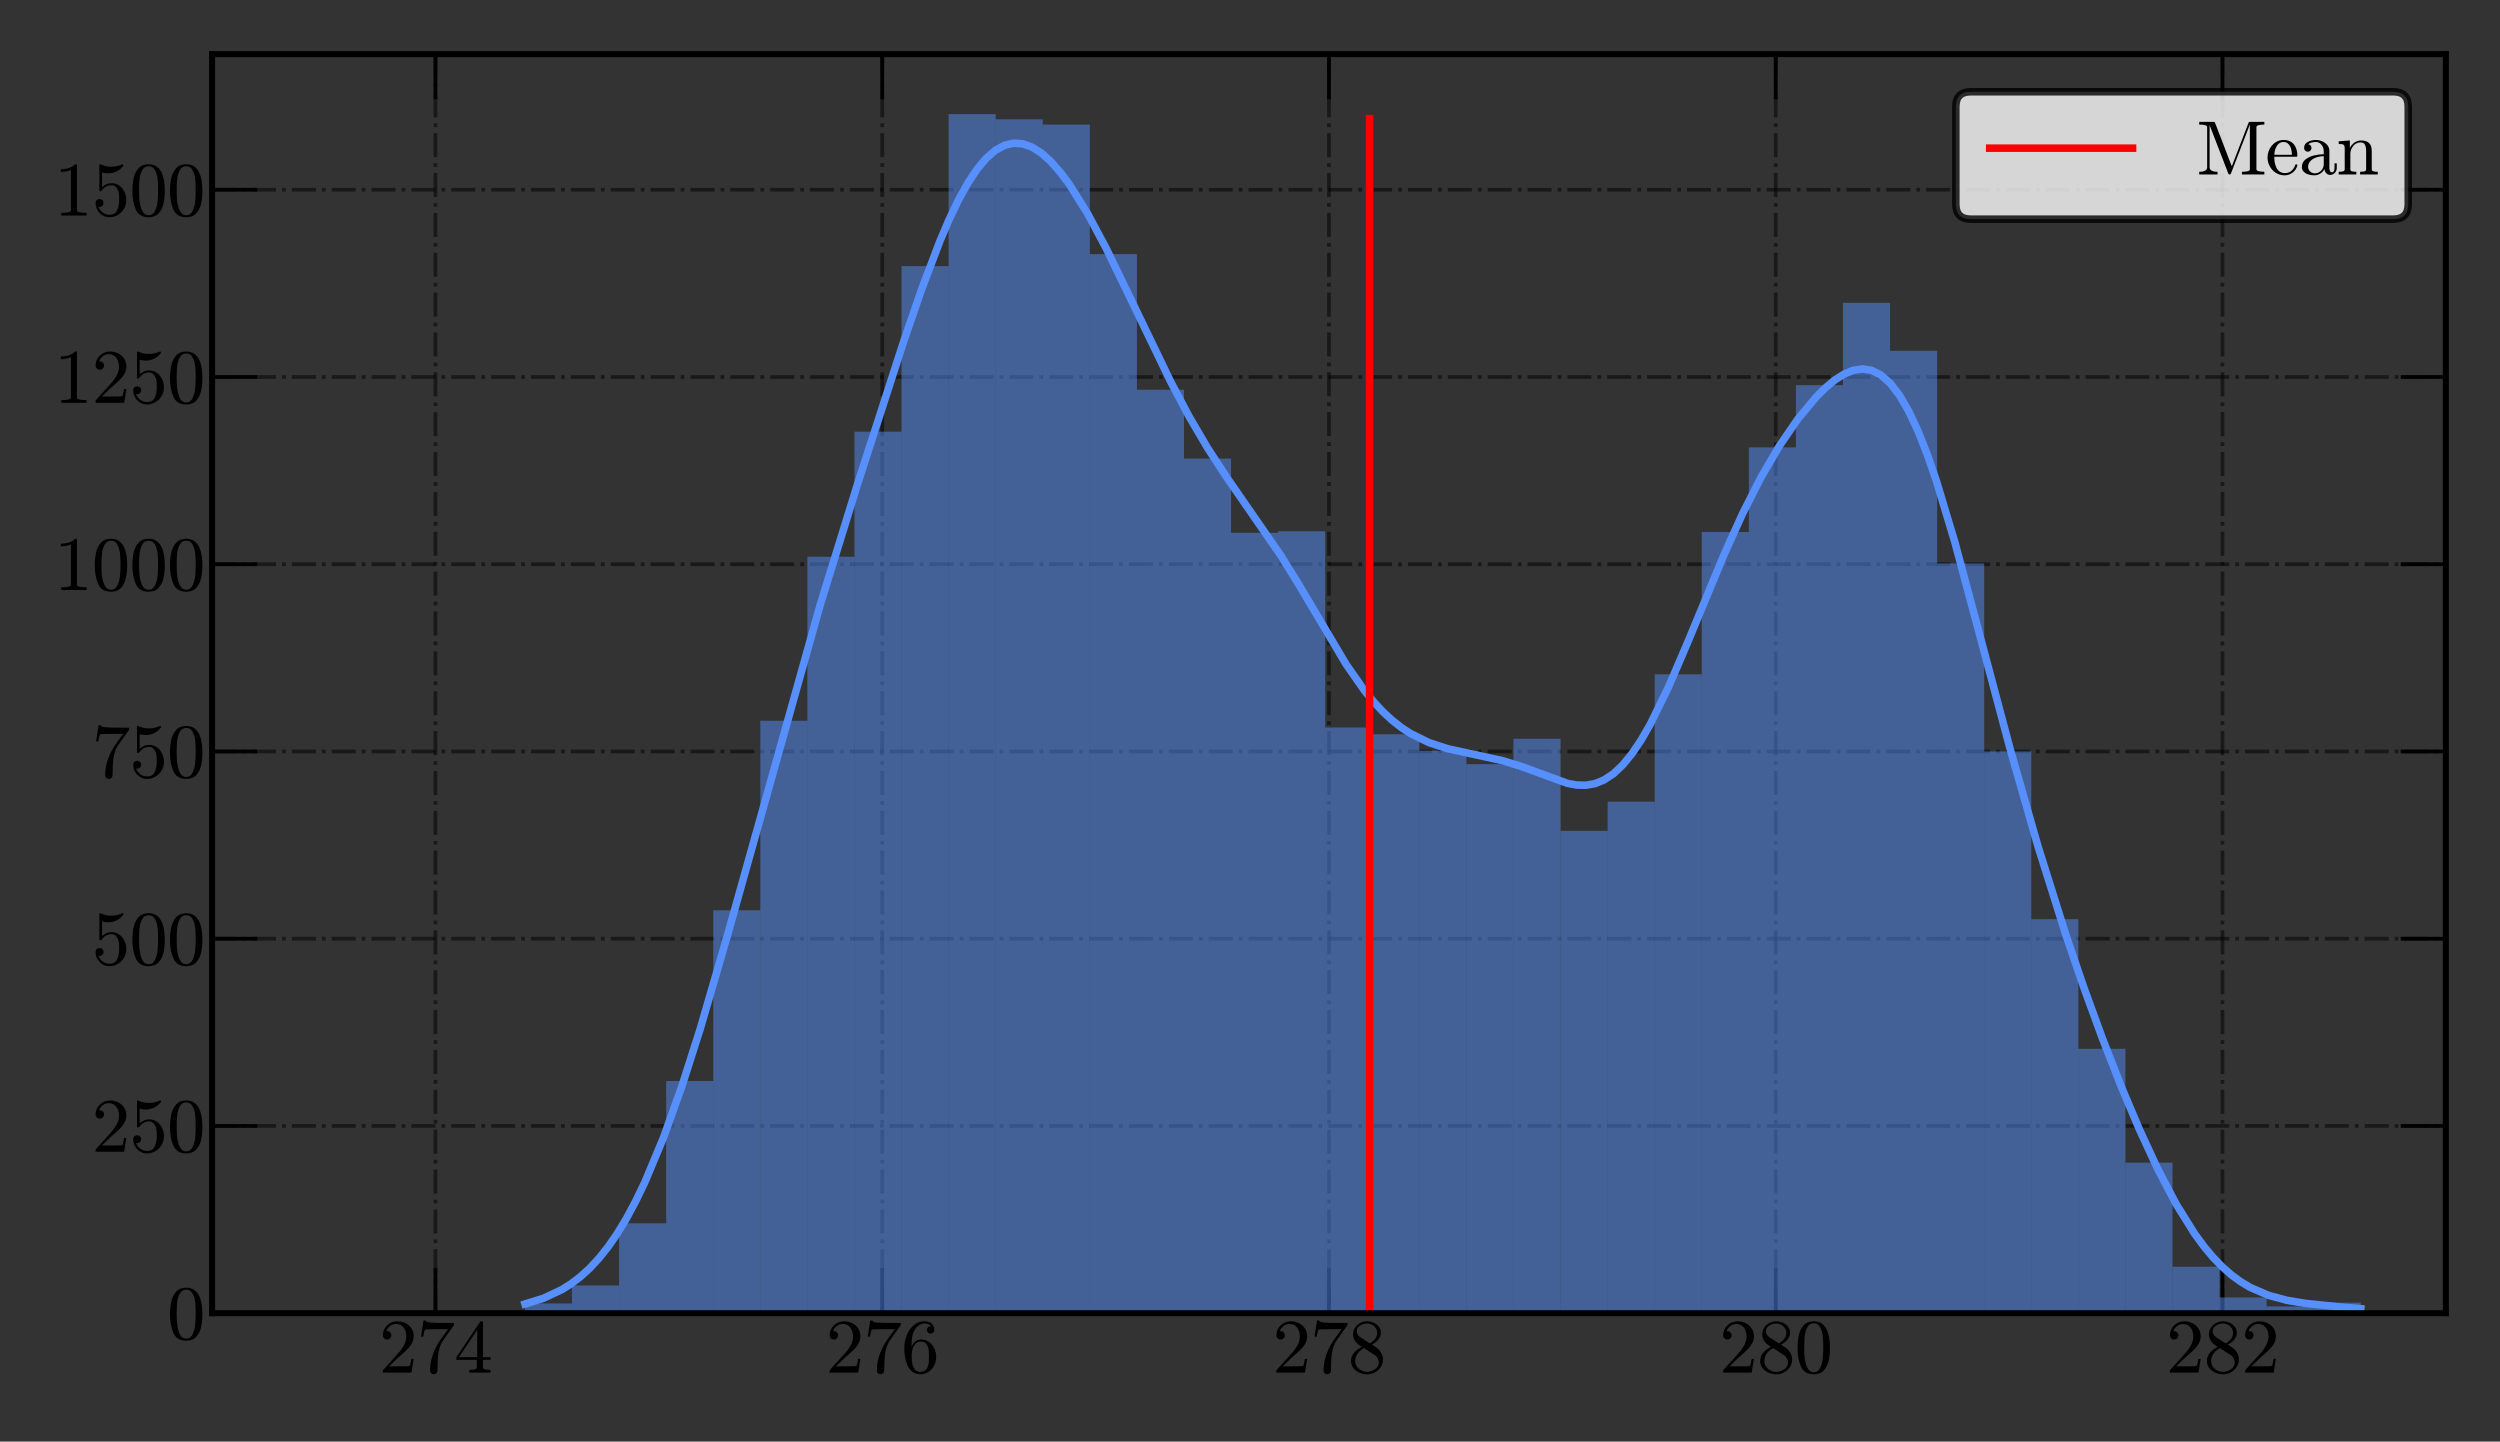 <?xml version="1.0" encoding="utf-8" standalone="no"?>
<!DOCTYPE svg PUBLIC "-//W3C//DTD SVG 1.1//EN"
  "http://www.w3.org/Graphics/SVG/1.1/DTD/svg11.dtd">
<svg xmlns:xlink="http://www.w3.org/1999/xlink" width="332.4pt" height="191.678pt" viewBox="0 0 332.4 191.678" xmlns="http://www.w3.org/2000/svg" version="1.1">
 <rect x="0" y="0" width="332.4" height="191.678" fill="#333333" stroke="none"/>
 <defs>
  <style type="text/css">*{stroke-linejoin: round; stroke-linecap: butt}</style>
 </defs>
 <g id="figure_1">
  <g id="patch_1">
   <path d="M 0 191.678 
L 332.4 191.678 
L 332.4 0 
L 0 0 
L 0 191.678 
z
" style="fill: none"/>
  </g>
  <g id="axes_1">
   <g id="patch_2">
    <path d="M 28.2 174.6 
L 325.2 174.6 
L 325.2 7.2 
L 28.2 7.2 
L 28.2 174.6 
z
" style="fill: none"/>
   </g>
   <g id="matplotlib.axis_1">
    <g id="xtick_1">
     <g id="line2d_1">
      <path d="M 57.9 174.6 
L 57.9 7.2 
" clip-path="url(#p0e1c60bfeb)" style="fill: none; stroke-dasharray: 3.2,0.8,0.5,0.8; stroke-dashoffset: 0; stroke: #000000; stroke-opacity: 0.5; stroke-width: 0.5"/>
     </g>
     <g id="line2d_2">
      <defs>
       <path id="md0b2168465" d="M 0 0 
L 0 -6 
" style="stroke: #000000; stroke-width: 0.5"/>
      </defs>
      <g>
       <use xlink:href="#md0b2168465" x="57.9" y="174.6" style="stroke: #000000; stroke-width: 0.5"/>
      </g>
     </g>
     <g id="line2d_3">
      <defs>
       <path id="mcbf65bea71" d="M 0 0 
L 0 6 
" style="stroke: #000000; stroke-width: 0.5"/>
      </defs>
      <g>
       <use xlink:href="#mcbf65bea71" x="57.9" y="7.2" style="stroke: #000000; stroke-width: 0.5"/>
      </g>
     </g>
     <g id="text_1">
      <!-- $\mathdefault{274}$ -->
      <g transform="translate(50.4 182.539) scale(0.1 -0.1)">
       <defs>
        <path id="Cmr10-32" d="M 319 0 
L 319 172 
Q 319 188 331 206 
L 1325 1306 
Q 1550 1550 1690 1715 
Q 1831 1881 1968 2097 
Q 2106 2313 2186 2536 
Q 2266 2759 2266 3009 
Q 2266 3272 2169 3511 
Q 2072 3750 1880 3894 
Q 1688 4038 1416 4038 
Q 1138 4038 916 3870 
Q 694 3703 603 3438 
Q 628 3444 672 3444 
Q 816 3444 917 3347 
Q 1019 3250 1019 3097 
Q 1019 2950 917 2848 
Q 816 2747 672 2747 
Q 522 2747 420 2851 
Q 319 2956 319 3097 
Q 319 3338 409 3548 
Q 500 3759 670 3923 
Q 841 4088 1055 4175 
Q 1269 4263 1509 4263 
Q 1875 4263 2190 4108 
Q 2506 3953 2690 3670 
Q 2875 3388 2875 3009 
Q 2875 2731 2753 2481 
Q 2631 2231 2440 2026 
Q 2250 1822 1953 1562 
Q 1656 1303 1563 1216 
L 838 519 
L 1453 519 
Q 1906 519 2211 526 
Q 2516 534 2534 550 
Q 2609 631 2688 1141 
L 2875 1141 
L 2694 0 
L 319 0 
z
" transform="scale(0.016)"/>
        <path id="Cmr10-37" d="M 1113 166 
Q 1113 522 1175 862 
Q 1238 1203 1358 1536 
Q 1478 1869 1648 2189 
Q 1819 2509 2022 2791 
L 2606 3603 
L 1875 3603 
Q 738 3603 703 3572 
Q 619 3469 544 2981 
L 359 2981 
L 569 4325 
L 756 4325 
L 756 4306 
Q 756 4191 1147 4156 
Q 1538 4122 1913 4122 
L 3103 4122 
L 3103 3956 
Q 3103 3950 3101 3947 
Q 3100 3944 3097 3938 
L 2216 2700 
Q 1891 2219 1809 1631 
Q 1728 1044 1728 166 
Q 1728 41 1637 -50 
Q 1547 -141 1422 -141 
Q 1294 -141 1203 -50 
Q 1113 41 1113 166 
z
" transform="scale(0.016)"/>
        <path id="Cmr10-34" d="M 178 1056 
L 178 1281 
L 2156 4231 
Q 2178 4263 2222 4263 
L 2316 4263 
Q 2388 4263 2388 4191 
L 2388 1281 
L 3016 1281 
L 3016 1056 
L 2388 1056 
L 2388 428 
Q 2388 297 2575 261 
Q 2763 225 3009 225 
L 3009 0 
L 1247 0 
L 1247 225 
Q 1494 225 1681 261 
Q 1869 297 1869 428 
L 1869 1056 
L 178 1056 
z
M 391 1281 
L 1906 1281 
L 1906 3547 
L 391 1281 
z
" transform="scale(0.016)"/>
       </defs>
       <use xlink:href="#Cmr10-32" transform="translate(0 0.422)"/>
       <use xlink:href="#Cmr10-37" transform="translate(50 0.422)"/>
       <use xlink:href="#Cmr10-34" transform="translate(100 0.422)"/>
      </g>
     </g>
    </g>
    <g id="xtick_2">
     <g id="line2d_4">
      <path d="M 117.3 174.6 
L 117.3 7.2 
" clip-path="url(#p0e1c60bfeb)" style="fill: none; stroke-dasharray: 3.2,0.8,0.5,0.8; stroke-dashoffset: 0; stroke: #000000; stroke-opacity: 0.5; stroke-width: 0.5"/>
     </g>
     <g id="line2d_5">
      <g>
       <use xlink:href="#md0b2168465" x="117.3" y="174.6" style="stroke: #000000; stroke-width: 0.5"/>
      </g>
     </g>
     <g id="line2d_6">
      <g>
       <use xlink:href="#mcbf65bea71" x="117.3" y="7.2" style="stroke: #000000; stroke-width: 0.5"/>
      </g>
     </g>
     <g id="text_2">
      <!-- $\mathdefault{276}$ -->
      <g transform="translate(109.8 182.539) scale(0.1 -0.1)">
       <defs>
        <path id="Cmr10-36" d="M 1600 -141 
Q 1203 -141 937 70 
Q 672 281 526 617 
Q 381 953 325 1322 
Q 269 1691 269 2069 
Q 269 2575 466 3084 
Q 663 3594 1045 3928 
Q 1428 4263 1953 4263 
Q 2172 4263 2361 4180 
Q 2550 4097 2658 3936 
Q 2766 3775 2766 3547 
Q 2766 3416 2677 3327 
Q 2588 3238 2456 3238 
Q 2331 3238 2240 3328 
Q 2150 3419 2150 3547 
Q 2150 3672 2240 3762 
Q 2331 3853 2456 3853 
L 2491 3853 
Q 2409 3969 2261 4023 
Q 2113 4078 1953 4078 
Q 1759 4078 1595 3993 
Q 1431 3909 1300 3765 
Q 1169 3622 1081 3448 
Q 994 3275 945 3053 
Q 897 2831 884 2637 
Q 872 2444 872 2150 
Q 984 2413 1190 2580 
Q 1397 2747 1656 2747 
Q 1941 2747 2175 2631 
Q 2409 2516 2578 2311 
Q 2747 2106 2836 1843 
Q 2925 1581 2925 1313 
Q 2925 938 2758 598 
Q 2591 259 2287 59 
Q 1984 -141 1600 -141 
z
M 1600 63 
Q 1847 63 1997 175 
Q 2147 288 2217 473 
Q 2288 659 2305 848 
Q 2322 1038 2322 1313 
Q 2322 1675 2287 1931 
Q 2253 2188 2100 2383 
Q 1947 2578 1631 2578 
Q 1372 2578 1205 2403 
Q 1038 2228 961 1961 
Q 884 1694 884 1447 
Q 884 1363 891 1319 
Q 891 1309 889 1303 
Q 888 1297 884 1288 
Q 884 1013 940 731 
Q 997 450 1156 256 
Q 1316 63 1600 63 
z
" transform="scale(0.016)"/>
       </defs>
       <use xlink:href="#Cmr10-32" transform="translate(0 0.422)"/>
       <use xlink:href="#Cmr10-37" transform="translate(50 0.422)"/>
       <use xlink:href="#Cmr10-36" transform="translate(100 0.422)"/>
      </g>
     </g>
    </g>
    <g id="xtick_3">
     <g id="line2d_7">
      <path d="M 176.7 174.6 
L 176.7 7.2 
" clip-path="url(#p0e1c60bfeb)" style="fill: none; stroke-dasharray: 3.2,0.8,0.5,0.8; stroke-dashoffset: 0; stroke: #000000; stroke-opacity: 0.5; stroke-width: 0.5"/>
     </g>
     <g id="line2d_8">
      <g>
       <use xlink:href="#md0b2168465" x="176.7" y="174.6" style="stroke: #000000; stroke-width: 0.5"/>
      </g>
     </g>
     <g id="line2d_9">
      <g>
       <use xlink:href="#mcbf65bea71" x="176.7" y="7.2" style="stroke: #000000; stroke-width: 0.5"/>
      </g>
     </g>
     <g id="text_3">
      <!-- $\mathdefault{278}$ -->
      <g transform="translate(169.2 182.539) scale(0.1 -0.1)">
       <defs>
        <path id="Cmr10-38" d="M 269 972 
Q 269 1356 522 1651 
Q 775 1947 1172 2144 
L 934 2297 
Q 716 2441 578 2680 
Q 441 2919 441 3181 
Q 441 3488 602 3734 
Q 763 3981 1030 4122 
Q 1297 4263 1600 4263 
Q 1884 4263 2148 4147 
Q 2413 4031 2583 3815 
Q 2753 3600 2753 3303 
Q 2753 3088 2651 2903 
Q 2550 2719 2373 2572 
Q 2197 2425 1997 2322 
L 2363 2088 
Q 2616 1922 2770 1653 
Q 2925 1384 2925 1088 
Q 2925 741 2739 456 
Q 2553 172 2247 15 
Q 1941 -141 1600 -141 
Q 1269 -141 961 -6 
Q 653 128 461 383 
Q 269 638 269 972 
z
M 616 972 
Q 616 719 755 509 
Q 894 300 1122 181 
Q 1350 63 1600 63 
Q 1972 63 2275 280 
Q 2578 497 2578 856 
Q 2578 978 2529 1098 
Q 2481 1219 2395 1317 
Q 2309 1416 2203 1478 
L 1344 2034 
Q 1144 1928 976 1765 
Q 809 1603 712 1400 
Q 616 1197 616 972 
z
M 1056 2925 
L 1831 2425 
Q 2100 2581 2272 2803 
Q 2444 3025 2444 3303 
Q 2444 3519 2323 3698 
Q 2203 3878 2009 3978 
Q 1816 4078 1594 4078 
Q 1400 4078 1203 4003 
Q 1006 3928 878 3779 
Q 750 3631 750 3431 
Q 750 3131 1056 2925 
z
" transform="scale(0.016)"/>
       </defs>
       <use xlink:href="#Cmr10-32" transform="translate(0 0.422)"/>
       <use xlink:href="#Cmr10-37" transform="translate(50 0.422)"/>
       <use xlink:href="#Cmr10-38" transform="translate(100 0.422)"/>
      </g>
     </g>
    </g>
    <g id="xtick_4">
     <g id="line2d_10">
      <path d="M 236.1 174.6 
L 236.1 7.2 
" clip-path="url(#p0e1c60bfeb)" style="fill: none; stroke-dasharray: 3.2,0.8,0.5,0.8; stroke-dashoffset: 0; stroke: #000000; stroke-opacity: 0.5; stroke-width: 0.5"/>
     </g>
     <g id="line2d_11">
      <g>
       <use xlink:href="#md0b2168465" x="236.1" y="174.6" style="stroke: #000000; stroke-width: 0.5"/>
      </g>
     </g>
     <g id="line2d_12">
      <g>
       <use xlink:href="#mcbf65bea71" x="236.1" y="7.2" style="stroke: #000000; stroke-width: 0.5"/>
      </g>
     </g>
     <g id="text_4">
      <!-- $\mathdefault{280}$ -->
      <g transform="translate(228.6 182.539) scale(0.1 -0.1)">
       <defs>
        <path id="Cmr10-30" d="M 1600 -141 
Q 816 -141 533 504 
Q 250 1150 250 2041 
Q 250 2597 351 3087 
Q 453 3578 754 3920 
Q 1056 4263 1600 4263 
Q 2022 4263 2290 4056 
Q 2559 3850 2700 3523 
Q 2841 3197 2892 2823 
Q 2944 2450 2944 2041 
Q 2944 1491 2842 1011 
Q 2741 531 2444 195 
Q 2147 -141 1600 -141 
z
M 1600 25 
Q 1956 25 2131 390 
Q 2306 756 2347 1200 
Q 2388 1644 2388 2144 
Q 2388 2625 2347 3031 
Q 2306 3438 2132 3767 
Q 1959 4097 1600 4097 
Q 1238 4097 1063 3765 
Q 888 3434 847 3029 
Q 806 2625 806 2144 
Q 806 1788 823 1472 
Q 841 1156 916 820 
Q 991 484 1158 254 
Q 1325 25 1600 25 
z
" transform="scale(0.016)"/>
       </defs>
       <use xlink:href="#Cmr10-32" transform="translate(0 0.391)"/>
       <use xlink:href="#Cmr10-38" transform="translate(50 0.391)"/>
       <use xlink:href="#Cmr10-30" transform="translate(100 0.391)"/>
      </g>
     </g>
    </g>
    <g id="xtick_5">
     <g id="line2d_13">
      <path d="M 295.5 174.6 
L 295.5 7.2 
" clip-path="url(#p0e1c60bfeb)" style="fill: none; stroke-dasharray: 3.2,0.8,0.5,0.8; stroke-dashoffset: 0; stroke: #000000; stroke-opacity: 0.5; stroke-width: 0.5"/>
     </g>
     <g id="line2d_14">
      <g>
       <use xlink:href="#md0b2168465" x="295.5" y="174.6" style="stroke: #000000; stroke-width: 0.5"/>
      </g>
     </g>
     <g id="line2d_15">
      <g>
       <use xlink:href="#mcbf65bea71" x="295.5" y="7.2" style="stroke: #000000; stroke-width: 0.5"/>
      </g>
     </g>
     <g id="text_5">
      <!-- $\mathdefault{282}$ -->
      <g transform="translate(288 182.539) scale(0.1 -0.1)">
       <use xlink:href="#Cmr10-32" transform="translate(0 0.391)"/>
       <use xlink:href="#Cmr10-38" transform="translate(50 0.391)"/>
       <use xlink:href="#Cmr10-32" transform="translate(100 0.391)"/>
      </g>
     </g>
    </g>
   </g>
   <g id="matplotlib.axis_2">
    <g id="ytick_1">
     <g id="line2d_16">
      <path d="M 28.2 174.6 
L 325.2 174.6 
" clip-path="url(#p0e1c60bfeb)" style="fill: none; stroke-dasharray: 3.2,0.8,0.5,0.8; stroke-dashoffset: 0; stroke: #000000; stroke-opacity: 0.5; stroke-width: 0.5"/>
     </g>
     <g id="line2d_17">
      <defs>
       <path id="m1bda020fa4" d="M 0 0 
L 6 0 
" style="stroke: #000000; stroke-width: 0.5"/>
      </defs>
      <g>
       <use xlink:href="#m1bda020fa4" x="28.2" y="174.6" style="stroke: #000000; stroke-width: 0.5"/>
      </g>
     </g>
     <g id="line2d_18">
      <defs>
       <path id="m94d75842c4" d="M 0 0 
L -6 0 
" style="stroke: #000000; stroke-width: 0.5"/>
      </defs>
      <g>
       <use xlink:href="#m94d75842c4" x="325.2" y="174.6" style="stroke: #000000; stroke-width: 0.5"/>
      </g>
     </g>
     <g id="text_6">
      <!-- $\mathdefault{0}$ -->
      <g transform="translate(22.2 178.07) scale(0.1 -0.1)">
       <use xlink:href="#Cmr10-30" transform="translate(0 0.391)"/>
      </g>
     </g>
    </g>
    <g id="ytick_2">
     <g id="line2d_19">
      <path d="M 28.2 149.705 
L 325.2 149.705 
" clip-path="url(#p0e1c60bfeb)" style="fill: none; stroke-dasharray: 3.2,0.8,0.5,0.8; stroke-dashoffset: 0; stroke: #000000; stroke-opacity: 0.5; stroke-width: 0.5"/>
     </g>
     <g id="line2d_20">
      <g>
       <use xlink:href="#m1bda020fa4" x="28.2" y="149.705" style="stroke: #000000; stroke-width: 0.5"/>
      </g>
     </g>
     <g id="line2d_21">
      <g>
       <use xlink:href="#m94d75842c4" x="325.2" y="149.705" style="stroke: #000000; stroke-width: 0.5"/>
      </g>
     </g>
     <g id="text_7">
      <!-- $\mathdefault{250}$ -->
      <g transform="translate(12.2 153.174) scale(0.1 -0.1)">
       <defs>
        <path id="Cmr10-35" d="M 556 728 
Q 622 541 758 387 
Q 894 234 1080 148 
Q 1266 63 1466 63 
Q 1928 63 2103 422 
Q 2278 781 2278 1294 
Q 2278 1516 2270 1667 
Q 2263 1819 2228 1959 
Q 2169 2184 2020 2353 
Q 1872 2522 1656 2522 
Q 1441 2522 1286 2456 
Q 1131 2391 1034 2303 
Q 938 2216 863 2119 
Q 788 2022 769 2016 
L 697 2016 
Q 681 2016 657 2036 
Q 634 2056 634 2075 
L 634 4213 
Q 634 4228 654 4245 
Q 675 4263 697 4263 
L 716 4263 
Q 1147 4056 1631 4056 
Q 2106 4056 2547 4263 
L 2566 4263 
Q 2588 4263 2606 4247 
Q 2625 4231 2625 4213 
L 2625 4153 
Q 2625 4122 2613 4122 
Q 2394 3831 2064 3668 
Q 1734 3506 1381 3506 
Q 1125 3506 856 3578 
L 856 2369 
Q 1069 2541 1236 2614 
Q 1403 2688 1663 2688 
Q 2016 2688 2295 2484 
Q 2575 2281 2725 1954 
Q 2875 1628 2875 1288 
Q 2875 903 2686 575 
Q 2497 247 2172 53 
Q 1847 -141 1466 -141 
Q 1150 -141 886 21 
Q 622 184 470 459 
Q 319 734 319 1044 
Q 319 1188 412 1278 
Q 506 1369 647 1369 
Q 788 1369 883 1276 
Q 978 1184 978 1044 
Q 978 906 883 811 
Q 788 716 647 716 
Q 625 716 597 720 
Q 569 725 556 728 
z
" transform="scale(0.016)"/>
       </defs>
       <use xlink:href="#Cmr10-32" transform="translate(0 0.391)"/>
       <use xlink:href="#Cmr10-35" transform="translate(50 0.391)"/>
       <use xlink:href="#Cmr10-30" transform="translate(100 0.391)"/>
      </g>
     </g>
    </g>
    <g id="ytick_3">
     <g id="line2d_22">
      <path d="M 28.2 124.81 
L 325.2 124.81 
" clip-path="url(#p0e1c60bfeb)" style="fill: none; stroke-dasharray: 3.2,0.8,0.5,0.8; stroke-dashoffset: 0; stroke: #000000; stroke-opacity: 0.5; stroke-width: 0.5"/>
     </g>
     <g id="line2d_23">
      <g>
       <use xlink:href="#m1bda020fa4" x="28.2" y="124.81" style="stroke: #000000; stroke-width: 0.5"/>
      </g>
     </g>
     <g id="line2d_24">
      <g>
       <use xlink:href="#m94d75842c4" x="325.2" y="124.81" style="stroke: #000000; stroke-width: 0.5"/>
      </g>
     </g>
     <g id="text_8">
      <!-- $\mathdefault{500}$ -->
      <g transform="translate(12.2 128.279) scale(0.1 -0.1)">
       <use xlink:href="#Cmr10-35" transform="translate(0 0.391)"/>
       <use xlink:href="#Cmr10-30" transform="translate(50 0.391)"/>
       <use xlink:href="#Cmr10-30" transform="translate(100 0.391)"/>
      </g>
     </g>
    </g>
    <g id="ytick_4">
     <g id="line2d_25">
      <path d="M 28.2 99.915 
L 325.2 99.915 
" clip-path="url(#p0e1c60bfeb)" style="fill: none; stroke-dasharray: 3.2,0.8,0.5,0.8; stroke-dashoffset: 0; stroke: #000000; stroke-opacity: 0.5; stroke-width: 0.5"/>
     </g>
     <g id="line2d_26">
      <g>
       <use xlink:href="#m1bda020fa4" x="28.2" y="99.915" style="stroke: #000000; stroke-width: 0.5"/>
      </g>
     </g>
     <g id="line2d_27">
      <g>
       <use xlink:href="#m94d75842c4" x="325.2" y="99.915" style="stroke: #000000; stroke-width: 0.5"/>
      </g>
     </g>
     <g id="text_9">
      <!-- $\mathdefault{750}$ -->
      <g transform="translate(12.2 103.384) scale(0.1 -0.1)">
       <use xlink:href="#Cmr10-37" transform="translate(0 0.422)"/>
       <use xlink:href="#Cmr10-35" transform="translate(50 0.422)"/>
       <use xlink:href="#Cmr10-30" transform="translate(100 0.422)"/>
      </g>
     </g>
    </g>
    <g id="ytick_5">
     <g id="line2d_28">
      <path d="M 28.2 75.019 
L 325.2 75.019 
" clip-path="url(#p0e1c60bfeb)" style="fill: none; stroke-dasharray: 3.2,0.8,0.5,0.8; stroke-dashoffset: 0; stroke: #000000; stroke-opacity: 0.5; stroke-width: 0.5"/>
     </g>
     <g id="line2d_29">
      <g>
       <use xlink:href="#m1bda020fa4" x="28.2" y="75.019" style="stroke: #000000; stroke-width: 0.5"/>
      </g>
     </g>
     <g id="line2d_30">
      <g>
       <use xlink:href="#m94d75842c4" x="325.2" y="75.019" style="stroke: #000000; stroke-width: 0.5"/>
      </g>
     </g>
     <g id="text_10">
      <!-- $\mathdefault{1000}$ -->
      <g transform="translate(7.2 78.489) scale(0.1 -0.1)">
       <defs>
        <path id="Cmr10-31" d="M 594 0 
L 594 225 
Q 1394 225 1394 428 
L 1394 3788 
Q 1063 3628 556 3628 
L 556 3853 
Q 1341 3853 1741 4263 
L 1831 4263 
Q 1853 4263 1873 4245 
Q 1894 4228 1894 4206 
L 1894 428 
Q 1894 225 2694 225 
L 2694 0 
L 594 0 
z
" transform="scale(0.016)"/>
       </defs>
       <use xlink:href="#Cmr10-31" transform="translate(0 0.391)"/>
       <use xlink:href="#Cmr10-30" transform="translate(50 0.391)"/>
       <use xlink:href="#Cmr10-30" transform="translate(100 0.391)"/>
       <use xlink:href="#Cmr10-30" transform="translate(150 0.391)"/>
      </g>
     </g>
    </g>
    <g id="ytick_6">
     <g id="line2d_31">
      <path d="M 28.2 50.124 
L 325.2 50.124 
" clip-path="url(#p0e1c60bfeb)" style="fill: none; stroke-dasharray: 3.2,0.8,0.5,0.8; stroke-dashoffset: 0; stroke: #000000; stroke-opacity: 0.5; stroke-width: 0.5"/>
     </g>
     <g id="line2d_32">
      <g>
       <use xlink:href="#m1bda020fa4" x="28.2" y="50.124" style="stroke: #000000; stroke-width: 0.5"/>
      </g>
     </g>
     <g id="line2d_33">
      <g>
       <use xlink:href="#m94d75842c4" x="325.2" y="50.124" style="stroke: #000000; stroke-width: 0.5"/>
      </g>
     </g>
     <g id="text_11">
      <!-- $\mathdefault{1250}$ -->
      <g transform="translate(7.2 53.594) scale(0.1 -0.1)">
       <use xlink:href="#Cmr10-31" transform="translate(0 0.391)"/>
       <use xlink:href="#Cmr10-32" transform="translate(50 0.391)"/>
       <use xlink:href="#Cmr10-35" transform="translate(100 0.391)"/>
       <use xlink:href="#Cmr10-30" transform="translate(150 0.391)"/>
      </g>
     </g>
    </g>
    <g id="ytick_7">
     <g id="line2d_34">
      <path d="M 28.2 25.229 
L 325.2 25.229 
" clip-path="url(#p0e1c60bfeb)" style="fill: none; stroke-dasharray: 3.2,0.8,0.5,0.8; stroke-dashoffset: 0; stroke: #000000; stroke-opacity: 0.5; stroke-width: 0.5"/>
     </g>
     <g id="line2d_35">
      <g>
       <use xlink:href="#m1bda020fa4" x="28.2" y="25.229" style="stroke: #000000; stroke-width: 0.5"/>
      </g>
     </g>
     <g id="line2d_36">
      <g>
       <use xlink:href="#m94d75842c4" x="325.2" y="25.229" style="stroke: #000000; stroke-width: 0.5"/>
      </g>
     </g>
     <g id="text_12">
      <!-- $\mathdefault{1500}$ -->
      <g transform="translate(7.2 28.699) scale(0.1 -0.1)">
       <use xlink:href="#Cmr10-31" transform="translate(0 0.391)"/>
       <use xlink:href="#Cmr10-35" transform="translate(50 0.391)"/>
       <use xlink:href="#Cmr10-30" transform="translate(100 0.391)"/>
       <use xlink:href="#Cmr10-30" transform="translate(150 0.391)"/>
      </g>
     </g>
    </g>
   </g>
   <g id="patch_3">
    <path d="M 69.8 174.6 
L 76.059 174.6 
L 76.059 173.305 
L 69.8 173.305 
z
" clip-path="url(#p0e1c60bfeb)" style="fill: #5790fc; fill-opacity: 0.5"/>
   </g>
   <g id="patch_4">
    <path d="M 76.059 174.6 
L 82.317 174.6 
L 82.317 170.916 
L 76.059 170.916 
z
" clip-path="url(#p0e1c60bfeb)" style="fill: #5790fc; fill-opacity: 0.5"/>
   </g>
   <g id="patch_5">
    <path d="M 82.317 174.6 
L 88.576 174.6 
L 88.576 162.65 
L 82.317 162.65 
z
" clip-path="url(#p0e1c60bfeb)" style="fill: #5790fc; fill-opacity: 0.5"/>
   </g>
   <g id="patch_6">
    <path d="M 88.576 174.6 
L 94.835 174.6 
L 94.835 143.73 
L 88.576 143.73 
z
" clip-path="url(#p0e1c60bfeb)" style="fill: #5790fc; fill-opacity: 0.5"/>
   </g>
   <g id="patch_7">
    <path d="M 94.835 174.6 
L 101.093 174.6 
L 101.093 121.026 
L 94.835 121.026 
z
" clip-path="url(#p0e1c60bfeb)" style="fill: #5790fc; fill-opacity: 0.5"/>
   </g>
   <g id="patch_8">
    <path d="M 101.093 174.6 
L 107.352 174.6 
L 107.352 95.832 
L 101.093 95.832 
z
" clip-path="url(#p0e1c60bfeb)" style="fill: #5790fc; fill-opacity: 0.5"/>
   </g>
   <g id="patch_9">
    <path d="M 107.352 174.6 
L 113.611 174.6 
L 113.611 74.024 
L 107.352 74.024 
z
" clip-path="url(#p0e1c60bfeb)" style="fill: #5790fc; fill-opacity: 0.5"/>
   </g>
   <g id="patch_10">
    <path d="M 113.611 174.6 
L 119.869 174.6 
L 119.869 57.394 
L 113.611 57.394 
z
" clip-path="url(#p0e1c60bfeb)" style="fill: #5790fc; fill-opacity: 0.5"/>
   </g>
   <g id="patch_11">
    <path d="M 119.869 174.6 
L 126.128 174.6 
L 126.128 35.386 
L 119.869 35.386 
z
" clip-path="url(#p0e1c60bfeb)" style="fill: #5790fc; fill-opacity: 0.5"/>
   </g>
   <g id="patch_12">
    <path d="M 126.128 174.6 
L 132.387 174.6 
L 132.387 15.171 
L 126.128 15.171 
z
" clip-path="url(#p0e1c60bfeb)" style="fill: #5790fc; fill-opacity: 0.5"/>
   </g>
   <g id="patch_13">
    <path d="M 132.387 174.6 
L 138.645 174.6 
L 138.645 15.868 
L 132.387 15.868 
z
" clip-path="url(#p0e1c60bfeb)" style="fill: #5790fc; fill-opacity: 0.5"/>
   </g>
   <g id="patch_14">
    <path d="M 138.645 174.6 
L 144.904 174.6 
L 144.904 16.566 
L 138.645 16.566 
z
" clip-path="url(#p0e1c60bfeb)" style="fill: #5790fc; fill-opacity: 0.5"/>
   </g>
   <g id="patch_15">
    <path d="M 144.904 174.6 
L 151.163 174.6 
L 151.163 33.793 
L 144.904 33.793 
z
" clip-path="url(#p0e1c60bfeb)" style="fill: #5790fc; fill-opacity: 0.5"/>
   </g>
   <g id="patch_16">
    <path d="M 151.163 174.6 
L 157.421 174.6 
L 157.421 51.817 
L 151.163 51.817 
z
" clip-path="url(#p0e1c60bfeb)" style="fill: #5790fc; fill-opacity: 0.5"/>
   </g>
   <g id="patch_17">
    <path d="M 157.421 174.6 
L 163.68 174.6 
L 163.68 60.979 
L 157.421 60.979 
z
" clip-path="url(#p0e1c60bfeb)" style="fill: #5790fc; fill-opacity: 0.5"/>
   </g>
   <g id="patch_18">
    <path d="M 163.68 174.6 
L 169.939 174.6 
L 169.939 70.837 
L 163.68 70.837 
z
" clip-path="url(#p0e1c60bfeb)" style="fill: #5790fc; fill-opacity: 0.5"/>
   </g>
   <g id="patch_19">
    <path d="M 169.939 174.6 
L 176.198 174.6 
L 176.198 70.638 
L 169.939 70.638 
z
" clip-path="url(#p0e1c60bfeb)" style="fill: #5790fc; fill-opacity: 0.5"/>
   </g>
   <g id="patch_20">
    <path d="M 176.198 174.6 
L 182.456 174.6 
L 182.456 96.728 
L 176.198 96.728 
z
" clip-path="url(#p0e1c60bfeb)" style="fill: #5790fc; fill-opacity: 0.5"/>
   </g>
   <g id="patch_21">
    <path d="M 182.456 174.6 
L 188.715 174.6 
L 188.715 97.624 
L 182.456 97.624 
z
" clip-path="url(#p0e1c60bfeb)" style="fill: #5790fc; fill-opacity: 0.5"/>
   </g>
   <g id="patch_22">
    <path d="M 188.715 174.6 
L 194.974 174.6 
L 194.974 99.815 
L 188.715 99.815 
z
" clip-path="url(#p0e1c60bfeb)" style="fill: #5790fc; fill-opacity: 0.5"/>
   </g>
   <g id="patch_23">
    <path d="M 194.974 174.6 
L 201.232 174.6 
L 201.232 101.607 
L 194.974 101.607 
z
" clip-path="url(#p0e1c60bfeb)" style="fill: #5790fc; fill-opacity: 0.5"/>
   </g>
   <g id="patch_24">
    <path d="M 201.232 174.6 
L 207.491 174.6 
L 207.491 98.222 
L 201.232 98.222 
z
" clip-path="url(#p0e1c60bfeb)" style="fill: #5790fc; fill-opacity: 0.5"/>
   </g>
   <g id="patch_25">
    <path d="M 207.491 174.6 
L 213.75 174.6 
L 213.75 110.47 
L 207.491 110.47 
z
" clip-path="url(#p0e1c60bfeb)" style="fill: #5790fc; fill-opacity: 0.5"/>
   </g>
   <g id="patch_26">
    <path d="M 213.75 174.6 
L 220.008 174.6 
L 220.008 106.586 
L 213.75 106.586 
z
" clip-path="url(#p0e1c60bfeb)" style="fill: #5790fc; fill-opacity: 0.5"/>
   </g>
   <g id="patch_27">
    <path d="M 220.008 174.6 
L 226.267 174.6 
L 226.267 89.658 
L 220.008 89.658 
z
" clip-path="url(#p0e1c60bfeb)" style="fill: #5790fc; fill-opacity: 0.5"/>
   </g>
   <g id="patch_28">
    <path d="M 226.267 174.6 
L 232.526 174.6 
L 232.526 70.737 
L 226.267 70.737 
z
" clip-path="url(#p0e1c60bfeb)" style="fill: #5790fc; fill-opacity: 0.5"/>
   </g>
   <g id="patch_29">
    <path d="M 232.526 174.6 
L 238.784 174.6 
L 238.784 59.485 
L 232.526 59.485 
z
" clip-path="url(#p0e1c60bfeb)" style="fill: #5790fc; fill-opacity: 0.5"/>
   </g>
   <g id="patch_30">
    <path d="M 238.784 174.6 
L 245.043 174.6 
L 245.043 51.22 
L 238.784 51.22 
z
" clip-path="url(#p0e1c60bfeb)" style="fill: #5790fc; fill-opacity: 0.5"/>
   </g>
   <g id="patch_31">
    <path d="M 245.043 174.6 
L 251.302 174.6 
L 251.302 40.266 
L 245.043 40.266 
z
" clip-path="url(#p0e1c60bfeb)" style="fill: #5790fc; fill-opacity: 0.5"/>
   </g>
   <g id="patch_32">
    <path d="M 251.302 174.6 
L 257.56 174.6 
L 257.56 46.639 
L 251.302 46.639 
z
" clip-path="url(#p0e1c60bfeb)" style="fill: #5790fc; fill-opacity: 0.5"/>
   </g>
   <g id="patch_33">
    <path d="M 257.56 174.6 
L 263.819 174.6 
L 263.819 74.92 
L 257.56 74.92 
z
" clip-path="url(#p0e1c60bfeb)" style="fill: #5790fc; fill-opacity: 0.5"/>
   </g>
   <g id="patch_34">
    <path d="M 263.819 174.6 
L 270.078 174.6 
L 270.078 99.915 
L 263.819 99.915 
z
" clip-path="url(#p0e1c60bfeb)" style="fill: #5790fc; fill-opacity: 0.5"/>
   </g>
   <g id="patch_35">
    <path d="M 270.078 174.6 
L 276.336 174.6 
L 276.336 122.221 
L 270.078 122.221 
z
" clip-path="url(#p0e1c60bfeb)" style="fill: #5790fc; fill-opacity: 0.5"/>
   </g>
   <g id="patch_36">
    <path d="M 276.336 174.6 
L 282.595 174.6 
L 282.595 139.448 
L 276.336 139.448 
z
" clip-path="url(#p0e1c60bfeb)" style="fill: #5790fc; fill-opacity: 0.5"/>
   </g>
   <g id="patch_37">
    <path d="M 282.595 174.6 
L 288.854 174.6 
L 288.854 154.584 
L 282.595 154.584 
z
" clip-path="url(#p0e1c60bfeb)" style="fill: #5790fc; fill-opacity: 0.5"/>
   </g>
   <g id="patch_38">
    <path d="M 288.854 174.6 
L 295.112 174.6 
L 295.112 168.426 
L 288.854 168.426 
z
" clip-path="url(#p0e1c60bfeb)" style="fill: #5790fc; fill-opacity: 0.5"/>
   </g>
   <g id="patch_39">
    <path d="M 295.112 174.6 
L 301.371 174.6 
L 301.371 172.509 
L 295.112 172.509 
z
" clip-path="url(#p0e1c60bfeb)" style="fill: #5790fc; fill-opacity: 0.5"/>
   </g>
   <g id="patch_40">
    <path d="M 301.371 174.6 
L 307.63 174.6 
L 307.63 173.704 
L 301.371 173.704 
z
" clip-path="url(#p0e1c60bfeb)" style="fill: #5790fc; fill-opacity: 0.5"/>
   </g>
   <g id="patch_41">
    <path d="M 307.63 174.6 
L 313.888 174.6 
L 313.888 173.206 
L 307.63 173.206 
z
" clip-path="url(#p0e1c60bfeb)" style="fill: #5790fc; fill-opacity: 0.5"/>
   </g>
   <g id="line2d_37">
    <path d="M 69.8 173.377 
L 72.253 172.62 
L 74.706 171.467 
L 75.933 170.693 
L 77.16 169.76 
L 78.386 168.647 
L 79.613 167.331 
L 80.839 165.795 
L 82.066 164.022 
L 83.292 161.999 
L 84.519 159.717 
L 85.746 157.171 
L 88.199 151.299 
L 90.652 144.453 
L 93.105 136.779 
L 96.785 124.144 
L 109.05 80.433 
L 113.957 64.562 
L 120.09 45.585 
L 122.543 38.454 
L 124.996 31.994 
L 126.222 29.132 
L 127.449 26.573 
L 128.676 24.356 
L 129.902 22.507 
L 131.129 21.045 
L 132.355 19.98 
L 133.582 19.312 
L 134.809 19.033 
L 136.035 19.13 
L 137.262 19.585 
L 138.488 20.375 
L 139.715 21.475 
L 140.941 22.859 
L 142.168 24.498 
L 144.621 28.424 
L 147.074 33.012 
L 150.754 40.601 
L 155.66 50.765 
L 158.113 55.396 
L 160.567 59.576 
L 163.02 63.339 
L 170.379 73.98 
L 172.832 77.961 
L 178.965 88.304 
L 181.418 91.818 
L 182.645 93.319 
L 183.871 94.635 
L 185.098 95.768 
L 186.325 96.729 
L 187.551 97.533 
L 190.004 98.739 
L 192.457 99.543 
L 196.137 100.341 
L 199.817 101.145 
L 202.27 101.905 
L 208.403 104.154 
L 209.63 104.376 
L 210.856 104.404 
L 212.083 104.187 
L 213.309 103.683 
L 214.536 102.862 
L 215.762 101.704 
L 216.989 100.208 
L 218.216 98.383 
L 219.442 96.253 
L 221.895 91.231 
L 224.348 85.515 
L 229.255 73.684 
L 231.708 68.261 
L 234.161 63.433 
L 236.614 59.247 
L 239.067 55.685 
L 241.52 52.743 
L 242.747 51.527 
L 243.974 50.512 
L 245.2 49.732 
L 246.427 49.229 
L 247.653 49.053 
L 248.88 49.254 
L 250.106 49.881 
L 251.333 50.975 
L 252.56 52.569 
L 253.786 54.677 
L 255.013 57.294 
L 256.239 60.398 
L 257.466 63.943 
L 259.919 72.1 
L 263.599 85.821 
L 267.278 99.627 
L 270.958 112.483 
L 274.638 124.181 
L 277.091 131.366 
L 279.544 138.087 
L 281.997 144.357 
L 284.451 150.165 
L 286.904 155.453 
L 289.357 160.121 
L 291.81 164.057 
L 293.037 165.726 
L 294.263 167.192 
L 295.49 168.459 
L 296.716 169.533 
L 297.943 170.43 
L 299.169 171.165 
L 301.623 172.229 
L 304.076 172.889 
L 306.529 173.298 
L 311.435 173.8 
L 313.888 174.001 
L 313.888 174.001 
" clip-path="url(#p0e1c60bfeb)" style="fill: none; stroke: #5790fc; stroke-linecap: square"/>
   </g>
   <g id="LineCollection_1">
    <path d="M 182.098 174.6 
L 182.098 15.271 
" clip-path="url(#p0e1c60bfeb)" style="fill: none; stroke: #ff0000"/>
   </g>
   <g id="patch_42">
    <path d="M 28.2 174.6 
L 28.2 7.2 
" style="fill: none; stroke: #000000; stroke-width: 0.8; stroke-linejoin: miter; stroke-linecap: square"/>
   </g>
   <g id="patch_43">
    <path d="M 325.2 174.6 
L 325.2 7.2 
" style="fill: none; stroke: #000000; stroke-width: 0.8; stroke-linejoin: miter; stroke-linecap: square"/>
   </g>
   <g id="patch_44">
    <path d="M 28.2 174.6 
L 325.2 174.6 
" style="fill: none; stroke: #000000; stroke-width: 0.8; stroke-linejoin: miter; stroke-linecap: square"/>
   </g>
   <g id="patch_45">
    <path d="M 28.2 7.2 
L 325.2 7.2 
" style="fill: none; stroke: #000000; stroke-width: 0.8; stroke-linejoin: miter; stroke-linecap: square"/>
   </g>
   <g id="legend_1">
    <g id="patch_46">
     <path d="M 262.048 29.139 
L 318.2 29.139 
Q 320.2 29.139 320.2 27.139 
L 320.2 14.2 
Q 320.2 12.2 318.2 12.2 
L 262.048 12.2 
Q 260.048 12.2 260.048 14.2 
L 260.048 27.139 
Q 260.048 29.139 262.048 29.139 
z
" style="fill: #ffffff; opacity: 0.8; stroke: #000000; stroke-linejoin: miter"/>
    </g>
    <g id="line2d_38">
     <path d="M 264.048 19.7 
L 284.048 19.7 
" style="fill: none; stroke: #ff0000"/>
    </g>
    <g id="text_13">
     <!-- Mean -->
     <g transform="translate(292.048 23.2) scale(0.1 -0.1)">
      <defs>
       <path id="Cmr10-4d" d="M 225 0 
L 225 225 
Q 884 225 884 603 
L 884 3944 
Q 884 4147 225 4147 
L 225 4372 
L 1434 4372 
Q 1513 4372 1538 4300 
L 2931 678 
L 4325 4300 
Q 4350 4372 4428 4372 
L 5638 4372 
L 5638 4147 
Q 4978 4147 4978 3944 
L 4978 428 
Q 4978 225 5638 225 
L 5638 0 
L 3775 0 
L 3775 225 
Q 4434 225 4434 428 
L 4434 4153 
L 2859 72 
Q 2831 0 2753 0 
Q 2672 0 2644 72 
L 1088 4103 
L 1088 603 
Q 1088 225 1747 225 
L 1747 0 
L 225 0 
z
" transform="scale(0.016)"/>
       <path id="Cmr10-65" d="M 1594 -72 
Q 1203 -72 876 133 
Q 550 338 364 680 
Q 178 1022 178 1403 
Q 178 1778 348 2115 
Q 519 2453 823 2661 
Q 1128 2869 1503 2869 
Q 1797 2869 2014 2770 
Q 2231 2672 2372 2497 
Q 2513 2322 2584 2084 
Q 2656 1847 2656 1563 
Q 2656 1478 2591 1478 
L 738 1478 
L 738 1409 
Q 738 878 952 497 
Q 1166 116 1650 116 
Q 1847 116 2014 203 
Q 2181 291 2304 447 
Q 2428 603 2472 781 
Q 2478 803 2495 820 
Q 2513 838 2534 838 
L 2591 838 
Q 2656 838 2656 756 
Q 2566 394 2266 161 
Q 1966 -72 1594 -72 
z
M 744 1638 
L 2203 1638 
Q 2203 1878 2136 2125 
Q 2069 2372 1912 2536 
Q 1756 2700 1503 2700 
Q 1141 2700 942 2361 
Q 744 2022 744 1638 
z
" transform="scale(0.016)"/>
       <path id="Cmr10-61" d="M 256 628 
Q 256 1009 556 1248 
Q 856 1488 1276 1586 
Q 1697 1684 2075 1684 
L 2075 1947 
Q 2075 2131 1994 2304 
Q 1913 2478 1759 2589 
Q 1606 2700 1422 2700 
Q 997 2700 775 2509 
Q 897 2509 976 2417 
Q 1056 2325 1056 2203 
Q 1056 2075 965 1984 
Q 875 1894 750 1894 
Q 622 1894 531 1984 
Q 441 2075 441 2203 
Q 441 2541 747 2705 
Q 1053 2869 1422 2869 
Q 1681 2869 1943 2758 
Q 2206 2647 2373 2440 
Q 2541 2234 2541 1959 
L 2541 519 
Q 2541 394 2594 289 
Q 2647 184 2759 184 
Q 2866 184 2917 290 
Q 2969 397 2969 519 
L 2969 928 
L 3156 928 
L 3156 519 
Q 3156 375 3081 245 
Q 3006 116 2879 39 
Q 2753 -38 2606 -38 
Q 2419 -38 2283 107 
Q 2147 253 2131 453 
Q 2013 213 1781 70 
Q 1550 -72 1288 -72 
Q 1044 -72 808 0 
Q 572 72 414 226 
Q 256 381 256 628 
z
M 775 628 
Q 775 403 940 250 
Q 1106 97 1331 97 
Q 1538 97 1706 200 
Q 1875 303 1975 481 
Q 2075 659 2075 856 
L 2075 1522 
Q 1784 1522 1479 1426 
Q 1175 1331 975 1128 
Q 775 925 775 628 
z
" transform="scale(0.016)"/>
       <path id="Cmr10-6e" d="M 191 0 
L 191 225 
Q 409 225 550 259 
Q 691 294 691 428 
L 691 2175 
Q 691 2347 639 2423 
Q 588 2500 491 2517 
Q 394 2534 191 2534 
L 191 2759 
L 1119 2828 
L 1119 2203 
Q 1247 2478 1498 2653 
Q 1750 2828 2047 2828 
Q 2491 2828 2714 2615 
Q 2938 2403 2938 1966 
L 2938 428 
Q 2938 294 3078 259 
Q 3219 225 3438 225 
L 3438 0 
L 1972 0 
L 1972 225 
Q 2191 225 2331 259 
Q 2472 294 2472 428 
L 2472 1947 
Q 2472 2259 2381 2461 
Q 2291 2663 2009 2663 
Q 1638 2663 1398 2366 
Q 1159 2069 1159 1691 
L 1159 428 
Q 1159 294 1300 259 
Q 1441 225 1656 225 
L 1656 0 
L 191 0 
z
" transform="scale(0.016)"/>
      </defs>
      <use xlink:href="#Cmr10-4d"/>
      <use xlink:href="#Cmr10-65" transform="translate(91.602 0)"/>
      <use xlink:href="#Cmr10-61" transform="translate(135.986 0)"/>
      <use xlink:href="#Cmr10-6e" transform="translate(185.986 0)"/>
     </g>
    </g>
   </g>
  </g>
 </g>
 <defs>
  <clipPath id="p0e1c60bfeb">
   <rect x="28.2" y="7.2" width="297" height="167.4"/>
  </clipPath>
 </defs>
</svg>
